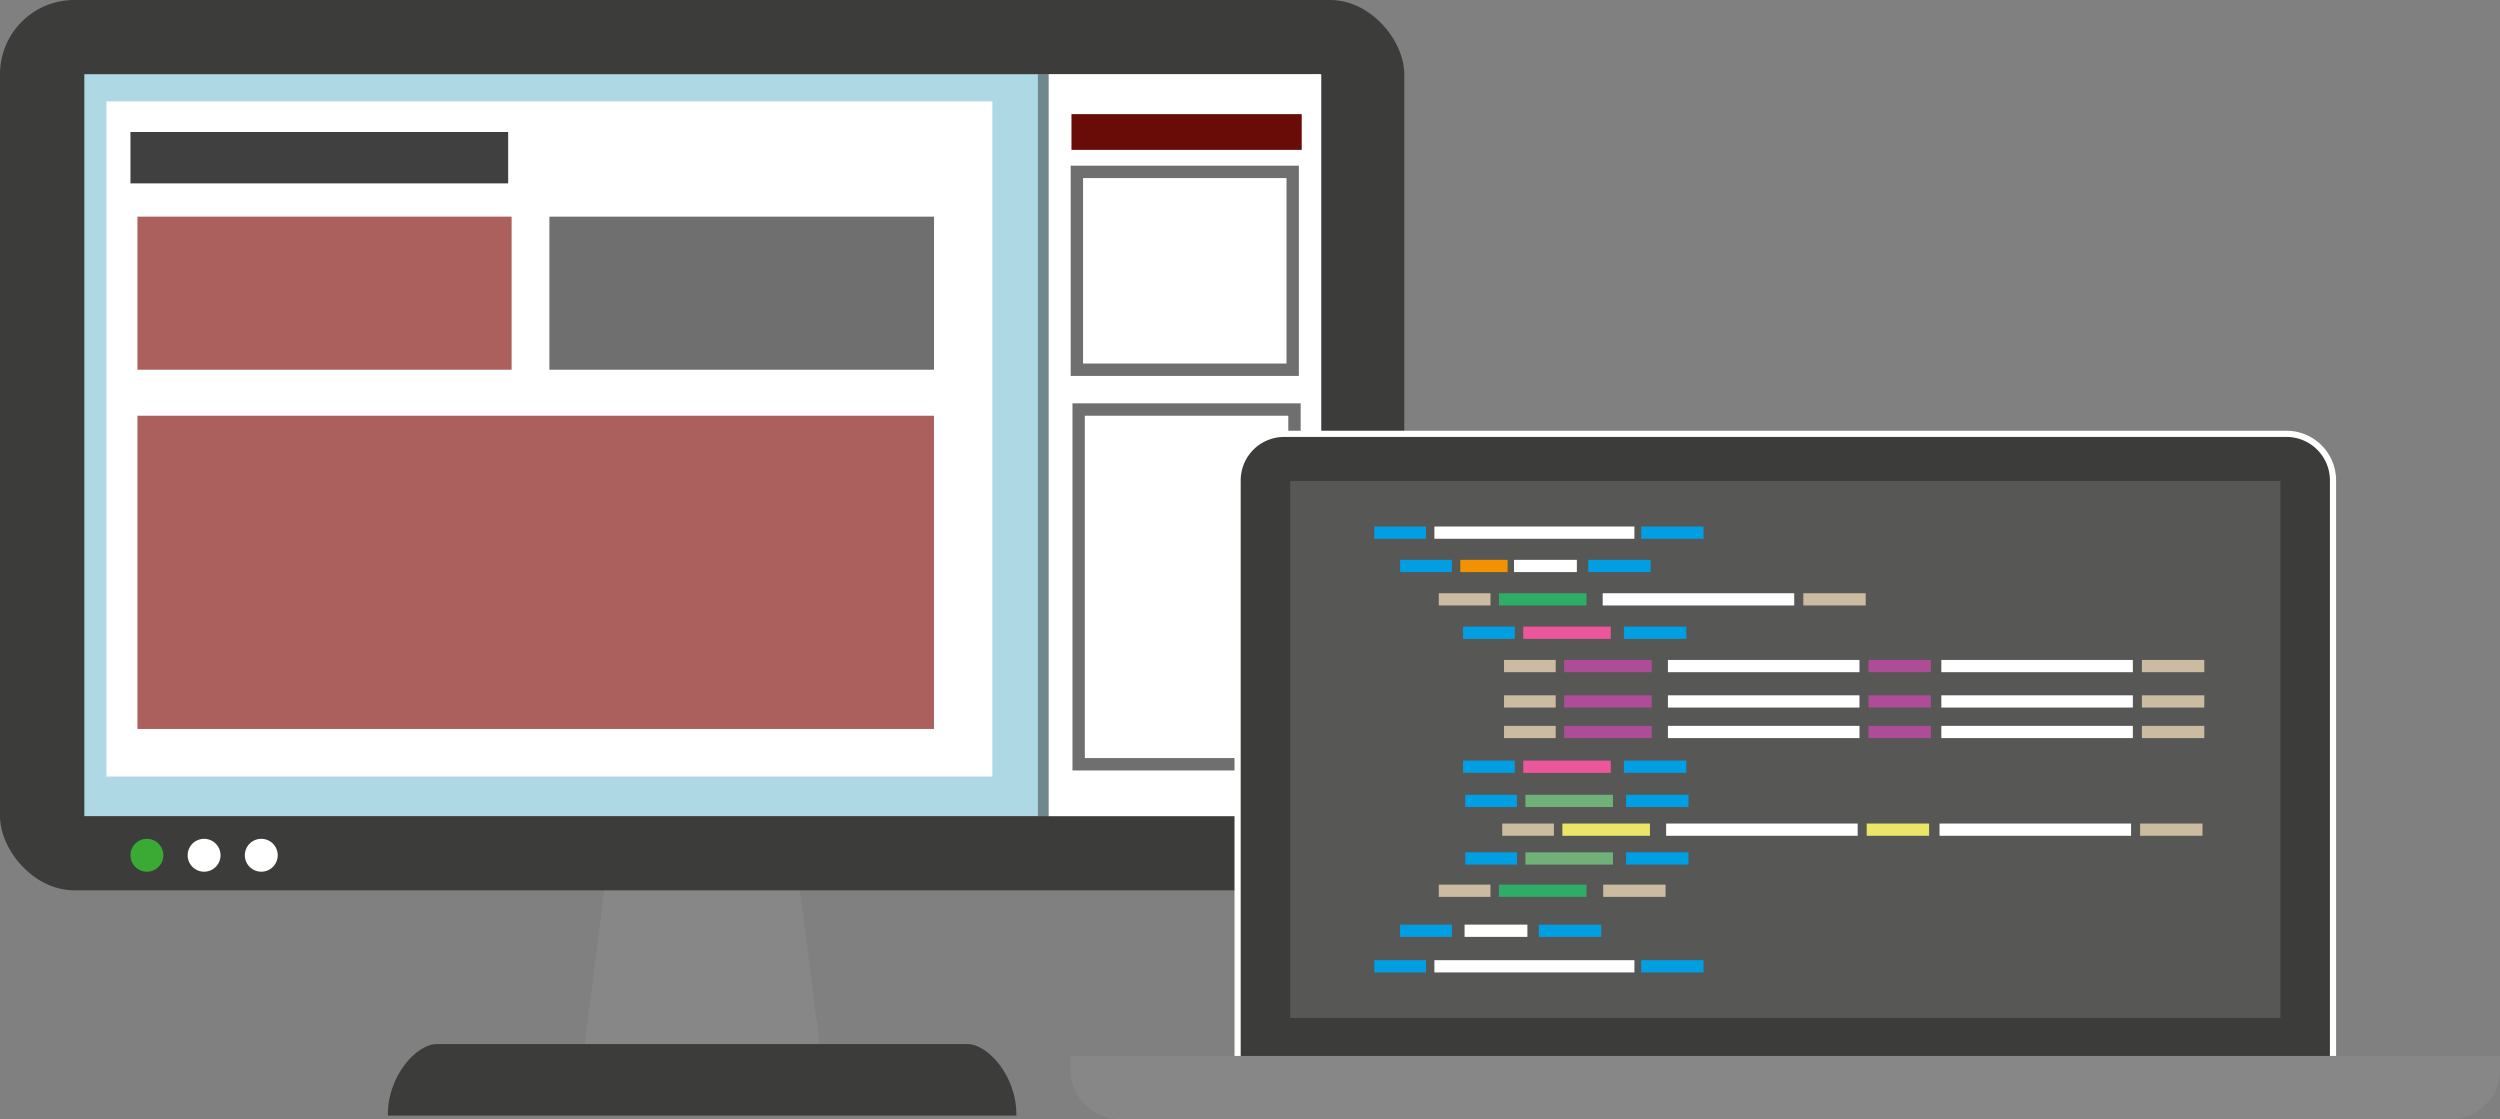 <svg xmlns="http://www.w3.org/2000/svg" viewBox="0 0 404.35 181.02"><rect x="0" y="0" width="404.35" height="181.02" fill="#808080" stroke="none"/><title>aplicacion-web_1</title><g id="Capa_2" data-name="Capa 2"><g id="aplicacion"><polygon points="133.88 179.26 93.25 179.26 98.92 134.67 128.2 134.67 133.88 179.26" fill="#878787"/><rect width="227.13" height="144" rx="12" fill="#3c3c3b"/><rect x="13.64" y="12" width="199.85" height="120" fill="#aed8e4"/><path d="M164.39,180.44c0-.07,0-.14,0-.21,0-6.25-4.65-11.36-7.89-11.36H70.62c-3.24,0-7.89,5.11-7.89,11.36v.21Z" fill="#3c3c3b"/><circle cx="23.76" cy="138.33" r="2.66" fill="#3aaa35"/><circle cx="33.01" cy="138.33" r="2.66" fill="#fff"/><circle cx="42.26" cy="138.33" r="2.66" fill="#fff"/><rect x="17.21" y="16.39" width="143.29" height="109.21" fill="#fff"/><rect x="167.87" y="12" width="44.09" height="120" fill="#1d1d1b" opacity="0.43"/><rect x="169.61" y="12" width="44.09" height="120" fill="#fff"/><rect x="21.1" y="21.35" width="61.09" height="8.31" fill="#414040"/><rect x="22.23" y="35.04" width="60.52" height="24.76" fill="#ab605d"/><rect x="88.86" y="35.04" width="62.21" height="24.76" fill="#706f6f"/><rect x="22.23" y="67.24" width="128.83" height="50.66" fill="#ab605d"/><path d="M210.08,60.8H173.17v-34h36.91Zm-34.91-2h32.91v-30H175.17Z" fill="#706f6f"/><path d="M210.37,124.61H173.46V65.24h36.91Zm-34.91-2h32.91V67.24H175.46Z" fill="#706f6f"/><rect x="173.3" y="18.46" width="37.24" height="5.78" fill="#690c07"/><path d="M207.7,70.17H369.81a7.53,7.53,0,0,1,7.53,7.53v94.58a0,0,0,0,1,0,0H200.17a0,0,0,0,1,0,0V77.7A7.53,7.53,0,0,1,207.7,70.17Z" fill="#3c3c3b" stroke="#fff" stroke-miterlimit="10"/><rect x="208.68" y="77.8" width="160.15" height="86.84" fill="#575756"/><path d="M173.15,170.79h231.2a0,0,0,0,1,0,0V173a8,8,0,0,1-8,8H181.15a8,8,0,0,1-8-8v-2.24A0,0,0,0,1,173.15,170.79Z" fill="#878787"/><rect x="222.28" y="85.16" width="8.36" height="1.98" fill="#009fe3"/><rect x="232" y="85.16" width="32.35" height="1.98" fill="#fff"/><rect x="265.44" y="85.16" width="10.09" height="1.98" fill="#009fe3"/><rect x="226.46" y="90.55" width="8.36" height="1.98" fill="#009fe3"/><rect x="236.19" y="90.55" width="7.65" height="1.98" fill="#f39200"/><rect x="244.88" y="90.55" width="10.16" height="1.98" fill="#fff"/><rect x="256.89" y="90.55" width="10.09" height="1.98" fill="#009fe3"/><rect x="232.71" y="95.95" width="8.36" height="1.98" fill="#cbbba0"/><rect x="242.44" y="95.95" width="14.16" height="1.98" fill="#2fac66"/><rect x="259.22" y="95.95" width="30.98" height="1.98" fill="#fff"/><rect x="291.67" y="95.95" width="10.09" height="1.98" fill="#cbbba0"/><rect x="243.26" y="106.74" width="8.36" height="1.98" fill="#cbbba0"/><rect x="252.99" y="106.74" width="14.16" height="1.98" fill="#ad4d97"/><rect x="269.77" y="106.74" width="30.98" height="1.98" fill="#fff"/><rect x="302.21" y="106.74" width="10.09" height="1.98" fill="#ad4d97"/><rect x="313.99" y="106.74" width="30.98" height="1.98" fill="#fff"/><rect x="346.43" y="106.74" width="10.09" height="1.98" fill="#cbbba0"/><rect x="243.26" y="112.46" width="8.36" height="1.98" fill="#cbbba0"/><rect x="252.99" y="112.46" width="14.16" height="1.98" fill="#ad4d97"/><rect x="269.77" y="112.46" width="30.98" height="1.98" fill="#fff"/><rect x="302.21" y="112.46" width="10.09" height="1.98" fill="#ad4d97"/><rect x="313.99" y="112.46" width="30.98" height="1.98" fill="#fff"/><rect x="346.43" y="112.46" width="10.09" height="1.98" fill="#cbbba0"/><rect x="242.97" y="133.2" width="8.36" height="1.98" fill="#cbbba0"/><rect x="252.7" y="133.2" width="14.16" height="1.98" fill="#ebe668"/><rect x="269.48" y="133.2" width="30.98" height="1.98" fill="#fff"/><rect x="301.92" y="133.2" width="10.09" height="1.98" fill="#ebe668"/><rect x="313.7" y="133.2" width="30.98" height="1.98" fill="#fff"/><rect x="346.14" y="133.2" width="10.09" height="1.98" fill="#cbbba0"/><rect x="243.26" y="117.4" width="8.36" height="1.98" fill="#cbbba0"/><rect x="252.99" y="117.4" width="14.16" height="1.98" fill="#ad4d97"/><rect x="269.77" y="117.4" width="30.98" height="1.98" fill="#fff"/><rect x="302.21" y="117.4" width="10.09" height="1.98" fill="#ad4d97"/><rect x="313.99" y="117.4" width="30.98" height="1.98" fill="#fff"/><rect x="346.43" y="117.4" width="10.09" height="1.98" fill="#cbbba0"/><rect x="236.64" y="101.35" width="8.36" height="1.98" fill="#009fe3"/><rect x="246.37" y="101.35" width="14.16" height="1.98" fill="#eb579a"/><rect x="262.65" y="101.35" width="10.09" height="1.98" fill="#009fe3"/><rect x="236.64" y="123.02" width="8.36" height="1.98" fill="#009fe3"/><rect x="246.37" y="123.02" width="14.16" height="1.98" fill="#eb579a"/><rect x="262.65" y="123.02" width="10.09" height="1.98" fill="#009fe3"/><rect x="236.99" y="128.55" width="8.36" height="1.98" fill="#009fe3"/><rect x="246.72" y="128.55" width="14.16" height="1.98" fill="#6fb179"/><rect x="263" y="128.55" width="10.09" height="1.98" fill="#009fe3"/><rect x="236.99" y="137.86" width="8.36" height="1.98" fill="#009fe3"/><rect x="246.72" y="137.86" width="14.16" height="1.98" fill="#6fb179"/><rect x="263" y="137.86" width="10.09" height="1.98" fill="#009fe3"/><rect x="232.71" y="143.08" width="8.36" height="1.98" fill="#cbbba0"/><rect x="242.44" y="143.08" width="14.16" height="1.98" fill="#2fac66"/><rect x="259.3" y="143.08" width="10.09" height="1.98" fill="#cbbba0"/><rect x="226.46" y="149.55" width="8.36" height="1.98" fill="#009fe3"/><rect x="236.88" y="149.55" width="10.16" height="1.98" fill="#fff"/><rect x="248.89" y="149.55" width="10.09" height="1.98" fill="#009fe3"/><rect x="222.28" y="155.3" width="8.36" height="1.98" fill="#009fe3"/><rect x="232" y="155.3" width="32.35" height="1.98" fill="#fff"/><rect x="265.44" y="155.3" width="10.09" height="1.98" fill="#009fe3"/></g></g></svg>